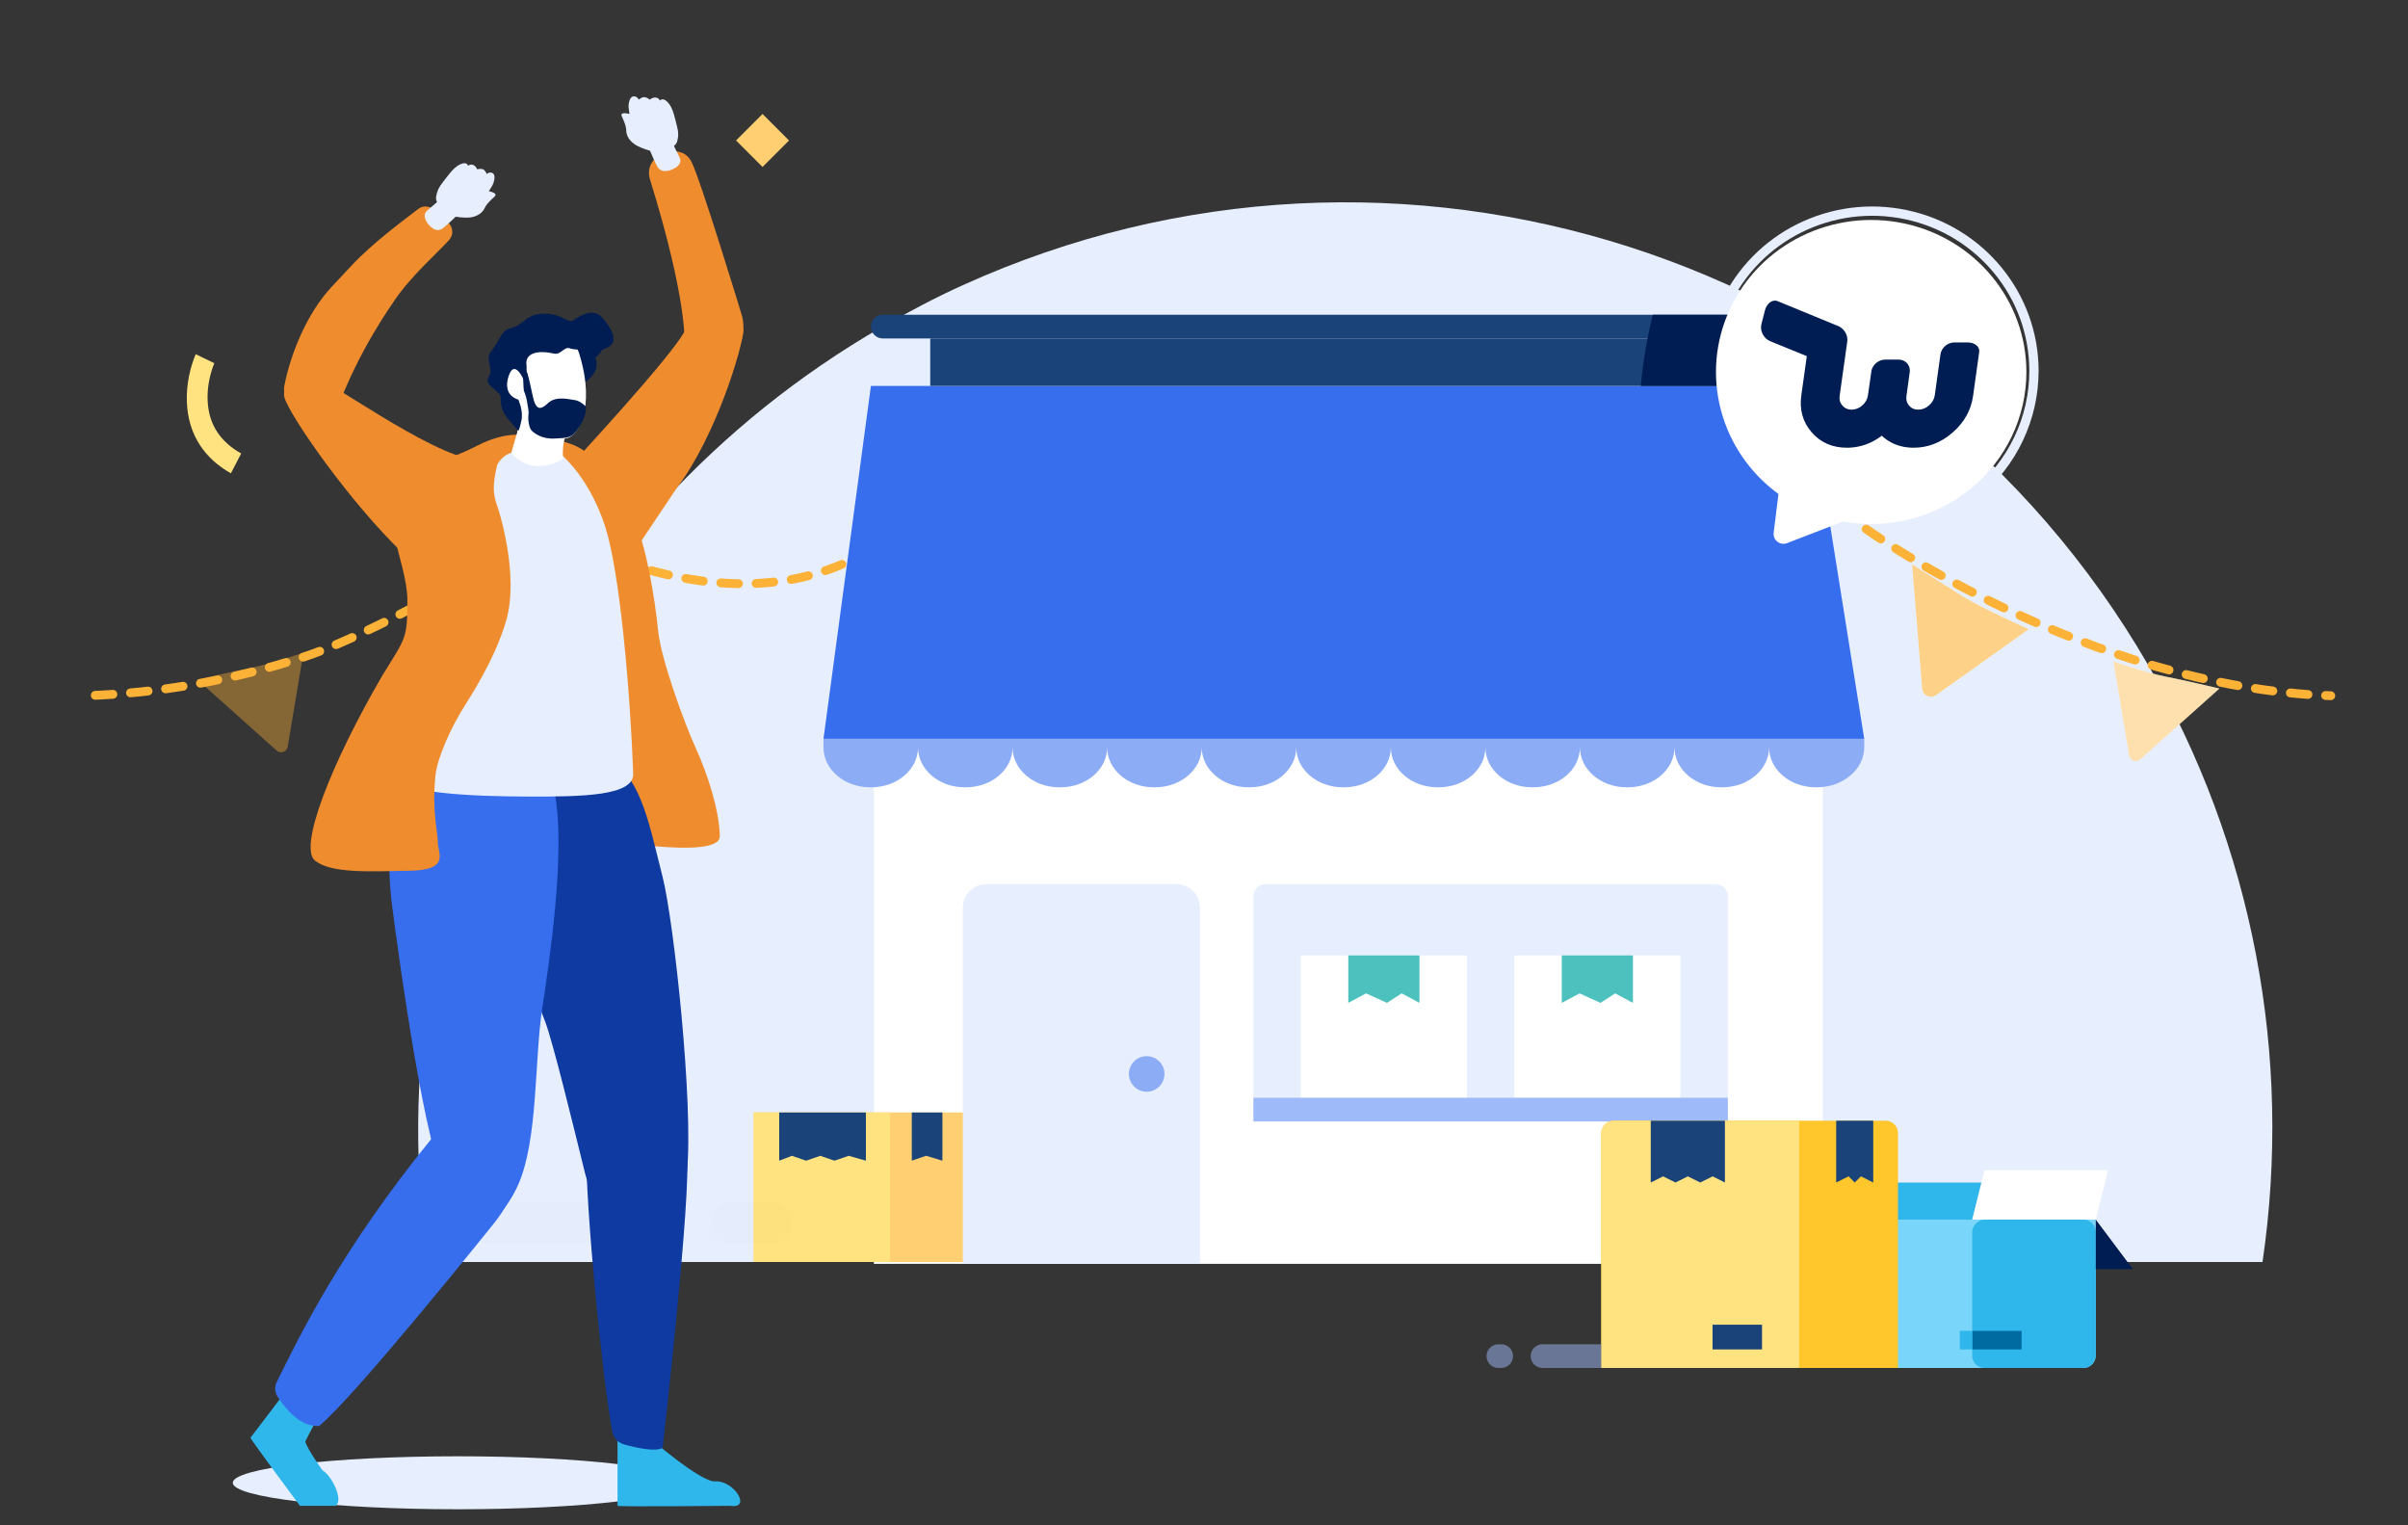 <svg width="300" height="190" viewBox="0 0 300 190" fill="none" xmlns="http://www.w3.org/2000/svg">
<rect x="0" y="0" width="300" height="190" fill="#333333" stroke="none"/>
<rect width="300" height="190" fill="#D8D8D8" fill-opacity="0.01"/>
<mask id="mask0" mask-type="alpha" maskUnits="userSpaceOnUse" x="0" y="0" width="300" height="190">
<rect width="300" height="190" fill="white"/>
</mask>
<g mask="url(#mask0)">
<path d="M57.05 188C72.542 188 85.1 186.523 85.1 184.7C85.1 182.877 72.542 181.4 57.05 181.4C41.558 181.4 29 182.877 29 184.7C29 186.523 41.558 188 57.05 188Z" fill="#E7EEFD"/>
<path d="M267.631 82.847C280.656 105.354 285.647 131.566 281.875 157.2L53.285 157.2C46.608 111.03 68.513 64.602 109.854 40.738C113.189 38.851 116.523 37.068 119.963 35.517C174.037 11.017 237.879 31.479 267.631 82.847Z" fill="#E7EEFD"/>
<path d="M232.5 65.9C232.5 65.9 259.752 85.562 290.378 86.662" stroke="#FCB237" stroke-width="1.1" stroke-linecap="round" stroke-dasharray="2.2"/>
<path fill-rule="evenodd" clip-rule="evenodd" d="M276.5 85.769L266.629 94.596C266.142 95.032 265.366 94.759 265.258 94.115L263.3 82.4C263.3 82.4 267.457 83.829 269.747 84.269C272.037 84.708 276.5 85.769 276.5 85.769Z" fill="white"/>
<path fill-rule="evenodd" clip-rule="evenodd" d="M276.5 85.769L266.629 94.596C266.142 95.032 265.366 94.759 265.258 94.115L263.3 82.4C263.3 82.4 267.457 83.829 269.747 84.269C272.037 84.708 276.5 85.769 276.5 85.769Z" fill="#FCB237" fill-opacity="0.4"/>
<path fill-rule="evenodd" clip-rule="evenodd" d="M252.75 78.371L241.208 86.581C240.513 87.076 239.544 86.624 239.475 85.773L238.218 70.3C238.218 70.3 242.186 72.827 244.646 74.352C247.107 75.876 252.75 78.371 252.75 78.371Z" fill="white"/>
<path fill-rule="evenodd" clip-rule="evenodd" d="M252.75 78.371L241.208 86.581C240.513 87.076 239.544 86.624 239.475 85.773L238.218 70.3C238.218 70.3 242.186 72.827 244.646 74.352C247.107 75.876 252.75 78.371 252.75 78.371Z" fill="#FCB237" fill-opacity="0.6"/>
<path d="M104.881 70.3C87.75 77.637 68.6 65.9 68.6 65.9C68.6 65.9 48.473 78.344 37.909 81.813C29.08 84.711 20.018 86.328 10.722 86.662" stroke="#FCB237" stroke-width="1.1" stroke-linecap="round" stroke-dasharray="2.2"/>
<path fill-rule="evenodd" clip-rule="evenodd" d="M24.6 84.669L34.471 93.496C34.958 93.932 35.734 93.659 35.842 93.014L37.8 81.3C37.8 81.3 33.643 82.729 31.353 83.168C29.063 83.608 24.6 84.669 24.6 84.669Z" fill="#FCB237" fill-opacity="0.4"/>
<path fill-rule="evenodd" clip-rule="evenodd" d="M95 14.2L98.3 17.5L95 20.8L91.7 17.5L95 14.2Z" fill="#FFCF71"/>
</g>
<path d="M108.873 92.029H227.082V157.43H108.873V92.029Z" fill="white"/>
<path d="M93.9 138.574H120.497V157.2H93.9V138.574Z" fill="#FFCF71"/>
<path d="M93.9 138.574H110.893V157.2H93.9V138.574Z" fill="#FFE380"/>
<path d="M97.077 138.574H107.878V144.579L105.736 143.974L103.958 144.579L102.194 143.974L100.43 144.579L98.666 143.974L97.077 144.579V138.574Z" fill="#1A4379"/>
<path d="M113.597 138.574H117.409V144.579L115.372 143.967L113.597 144.579V138.574Z" fill="#1A4379"/>
<path d="M119.955 113.075C119.955 111.449 121.274 110.13 122.9 110.13H146.562C148.189 110.13 149.507 111.449 149.507 113.075V157.43H119.955V113.075Z" fill="#E7EEFD"/>
<path fill-rule="evenodd" clip-rule="evenodd" d="M142.858 135.989C144.082 135.989 145.075 134.996 145.075 133.772C145.075 132.548 144.082 131.556 142.858 131.556C141.634 131.556 140.642 132.548 140.642 133.772C140.642 134.996 141.634 135.989 142.858 135.989Z" fill="#8CACF6"/>
<path d="M156.157 111.624C156.157 110.808 156.818 110.146 157.634 110.146H213.784C214.6 110.146 215.261 110.808 215.261 111.624V139.699H156.157V111.624Z" fill="#E7EEFD"/>
<path d="M188.664 119.012H209.351V136.743H188.664V119.012Z" fill="white"/>
<path d="M194.575 119.012H203.44V124.922L201.224 123.74L199.393 124.922L196.791 123.74L194.575 124.922V119.012Z" fill="#4CC1BE"/>
<path d="M162.067 119.012H182.754V136.743H162.067V119.012Z" fill="white"/>
<path d="M167.978 119.012H176.843V124.922L174.627 123.74L172.796 124.922L170.194 123.74L167.978 124.922V119.012Z" fill="#4CC1BE"/>
<path d="M108.504 48.07H225.235L232.254 92.029H102.593L108.504 48.07Z" fill="#376EEE"/>
<path d="M115.892 42.16H218.586V48.071H115.892L115.892 42.16Z" fill="#1A4379"/>
<path d="M108.504 40.683C108.504 39.867 109.165 39.205 109.981 39.205H224.496C225.312 39.205 225.974 39.867 225.974 40.683C225.974 41.499 225.312 42.16 224.496 42.16H109.981C109.165 42.16 108.504 41.499 108.504 40.683Z" fill="#1A4379"/>
<path fill-rule="evenodd" clip-rule="evenodd" d="M204.417 48.071C204.687 45.083 205.186 42.11 205.925 39.205L218.586 39.205V48.071H204.417Z" fill="#001D53"/>
<path d="M220.398 93.11C220.389 95.845 217.803 98.06 214.61 98.068H214.4C211.208 98.06 208.624 95.844 208.618 93.11C208.608 95.845 206.022 98.06 202.83 98.068H202.619C199.428 98.06 196.844 95.844 196.837 93.11C196.828 95.845 194.242 98.06 191.049 98.068H190.839C187.647 98.06 185.063 95.844 185.057 93.11C185.047 95.845 182.461 98.06 179.269 98.068H179.058C175.867 98.06 173.283 95.844 173.276 93.11C173.267 95.845 170.681 98.06 167.488 98.068H167.278C164.086 98.06 161.502 95.844 161.496 93.11C161.486 95.845 158.9 98.06 155.708 98.068H155.497C152.306 98.06 149.722 95.844 149.715 93.11C149.706 95.845 147.12 98.06 143.927 98.068H143.717C140.525 98.06 137.941 95.844 137.935 93.11C137.925 95.845 135.339 98.06 132.147 98.068H131.936C128.745 98.06 126.161 95.844 126.154 93.11C126.145 95.845 123.559 98.06 120.366 98.068H120.156C116.964 98.06 114.38 95.844 114.374 93.11C114.364 95.845 111.778 98.06 108.586 98.068H108.375C105.184 98.06 102.6 95.844 102.593 93.11V92.029H232.254V93.11C232.244 95.845 229.583 98.06 226.391 98.068H226.18C222.989 98.06 220.405 95.844 220.398 93.11Z" fill="#8CACF6"/>
<path d="M156.157 136.743H215.261V139.698H156.157L156.157 136.743Z" fill="#8CACF6" fill-opacity="0.8"/>
<path d="M252.458 46.34C252.457 51.965 249.903 57.298 245.489 60.895C241.075 64.493 235.256 65.982 229.61 64.961L222.638 67.655C221.771 67.99 220.859 67.279 220.973 66.356L221.569 61.532C214.271 56.206 211.752 46.616 215.52 38.502C219.288 30.387 228.322 25.944 237.216 27.831C246.11 29.719 252.457 37.426 252.458 46.34Z" fill="white"/>
<path d="M219.451 40.358L219.415 40.542C219.303 41.345 219.777 42.191 220.54 42.5L225.101 44.363L224.418 49.231C224.166 51.023 224.596 52.571 225.707 53.849C226.817 55.128 228.287 55.77 230.096 55.77L230.477 55.76C231.864 55.688 233.148 55.221 234.324 54.361L234.435 54.275L234.246 54.095C235.352 55.21 236.742 55.77 238.396 55.77C240.194 55.77 241.821 55.137 243.267 53.878C244.713 52.62 245.566 51.094 245.816 49.313L246.578 43.842C246.673 43.16 245.993 42.654 245.141 42.654H243.48C242.638 42.654 241.866 43.32 241.75 44.149L241.044 49.231C240.976 49.713 240.742 50.13 240.334 50.491C239.928 50.851 239.48 51.028 238.979 51.028C238.505 51.028 238.134 50.864 237.846 50.531C237.557 50.198 237.447 49.8 237.515 49.313L237.941 46.228C237.961 45.407 237.353 44.795 236.548 44.795H234.859C234.083 44.795 233.359 45.364 233.165 46.114L232.718 49.23C232.649 49.729 232.415 50.149 232.01 50.502C231.604 50.855 231.164 51.028 230.679 51.028C230.205 51.028 229.831 50.861 229.534 50.519C229.238 50.177 229.124 49.783 229.19 49.313L230.137 42.57C230.255 41.792 229.799 40.976 229.073 40.64L221.469 37.514C220.801 37.245 220.108 37.798 219.886 38.661L219.451 40.358Z" fill="#001D53"/>
<path d="M85.005 152.284C85.005 150.858 83.849 149.702 82.423 149.702H60.047V154.865H82.423C83.849 154.865 85.005 153.71 85.005 152.284Z" fill="#001D53" fill-opacity="0.01"/>
<rect x="88.448" y="149.702" width="10.328" height="5.164" rx="2.582" fill="#001D53" fill-opacity="0.01"/>
<path fill-rule="evenodd" clip-rule="evenodd" d="M36.414 172.249C36.42 172.124 37.576 173.264 38.394 174.087H40.975C40.975 174.087 37.975 179.463 38.037 179.63C38.446 180.728 40.178 183.158 40.178 183.158C41.245 183.7 42.88 186.86 41.81 187.57C40.366 187.57 39.65 187.57 37.371 187.57C37.371 187.57 31.369 179.503 31.2 179.1L36.414 172.249Z" fill="#2FB7EC"/>
<path fill-rule="evenodd" clip-rule="evenodd" d="M72.868 56.241C72.868 56.241 77.177 60.129 79.514 66.037C80.494 68.515 81.576 74.282 81.989 78.543C82.327 82.035 85.222 89.992 86.712 93.261C88.201 96.53 89.628 101.015 89.675 104.158C89.722 107.301 73.528 104.31 73.528 104.31C73.528 104.31 65.683 103.971 64.803 100.929C63.923 97.887 67.965 54.632 67.965 54.632C67.965 54.632 71.127 54.839 72.868 56.241Z" fill="#EF8D2E"/>
<path fill-rule="evenodd" clip-rule="evenodd" d="M76.933 178.141C76.875 178.034 78.314 178.362 79.439 178.633L80.737 178.953C80.737 178.953 87.272 184.648 89.095 184.526C91.43 184.371 93.726 188 90.951 187.57C90.951 187.57 77.118 187.713 76.933 187.57V178.141Z" fill="#2FB7EC"/>
<path fill-rule="evenodd" clip-rule="evenodd" d="M39.76 177.622C44.175 174.034 61.399 152.561 61.399 152.561C64.686 148.499 64.909 145.214 62.893 143.6L62.218 143.06C60.203 141.446 54.157 141.351 54.141 141.37C42.359 155.772 37.178 166.722 34.486 172.128C34.194 172.714 34.225 173.409 34.576 173.962C35.462 175.354 37.363 177.786 39.76 177.622Z" fill="#376EEE"/>
<path fill-rule="evenodd" clip-rule="evenodd" d="M82.538 109.181C80.901 102.746 80.007 97.621 76.435 94.815L56.64 97.866C54.737 106.088 62.441 112.673 67.949 127.338C68.897 129.862 71.447 140.283 72.862 146.044C74.243 151.669 79.154 153.31 81.496 152.405C85.367 150.908 85.511 146.704 85.59 145.895C86.409 137.515 83.967 114.796 82.538 109.181Z" fill="#0E3AA1"/>
<path fill-rule="evenodd" clip-rule="evenodd" d="M85.557 143.666L73.01 142.838C72.987 150.761 75.007 171.479 76.285 178.316C76.43 179.091 76.991 179.714 77.739 179.923C79.214 180.333 81.647 180.883 82.554 180.35C82.554 180.35 86.221 148.28 85.557 143.666Z" fill="#0E3AA1"/>
<path fill-rule="evenodd" clip-rule="evenodd" d="M69.082 98.603C67.797 92.055 45.241 85.426 48.904 113.26C49.745 119.652 53.019 143.732 55.786 148.043C56.881 149.748 62.006 151.701 62.465 151.035C62.878 150.437 63.799 149.317 64.583 147.519C67.036 141.902 66.575 132.133 67.543 125.68C68.348 120.323 70.56 106.137 69.082 98.603Z" fill="#376EEE"/>
<path fill-rule="evenodd" clip-rule="evenodd" d="M63.355 71.977L62.59 72.758C60.31 75.089 56.028 74.606 53.027 71.679L50.438 69.154L50.398 69.111C43.498 62.516 36.096 51.788 35.434 49.509C35.073 48.265 36.894 46.003 38.148 46.335C40.445 46.943 53.331 56.529 59.238 57.319L61.857 62.734C64.858 65.66 65.635 69.646 63.355 71.977Z" fill="#EF8D2E"/>
<path fill-rule="evenodd" clip-rule="evenodd" d="M69.089 60.12C69.089 60.12 76.782 71.743 78.896 68.879L84.323 60.776L84.352 60.734C89.244 54.269 92.528 43.228 92.616 41.112C92.663 39.957 87.397 37.891 85.245 41.366C83.392 44.658 72.287 56.722 69.089 60.12Z" fill="#EF8D2E"/>
<path fill-rule="evenodd" clip-rule="evenodd" d="M67.002 59.32C65.832 59.105 64.712 58.456 63.697 57.573L63.77 58.602L66.087 62.963L68.108 59.396C67.751 59.408 67.385 59.39 67.002 59.32Z" fill="#B577A1"/>
<path fill-rule="evenodd" clip-rule="evenodd" d="M83.484 18.968L82.351 19.348C81.187 19.737 80.582 21.06 80.969 22.309C85.654 37.425 85.28 42.687 85.28 42.687C86.538 52.651 94.157 44.05 92.336 38.999C92.336 38.999 87.282 22.372 86.134 20.123C85.619 19.111 84.498 18.628 83.484 18.968Z" fill="#EF8D2E"/>
<path fill-rule="evenodd" clip-rule="evenodd" d="M55.825 27.725C56.463 28.283 56.522 29.259 55.955 29.89C54.493 31.516 51.259 34.316 49.154 37.41C47.526 39.802 43.269 46.065 40.584 55.123L36.006 50.067C35.509 49.517 35.287 48.764 35.43 48.034C36.2 44.1 38.217 39.048 41.319 35.731L43.596 33.296L43.63 33.262C46.423 30.232 50.305 27.429 52.106 26.028C52.656 25.6 53.425 25.621 53.949 26.08L55.825 27.725Z" fill="#EF8D2E"/>
<path fill-rule="evenodd" clip-rule="evenodd" d="M68.2 55.613C69.213 55.619 73.242 58.96 75.386 65.556C77.226 71.22 78.511 86.047 78.89 96.371C78.991 99.106 72.752 99.254 65.757 99.222C59.189 99.192 49.101 98.895 48.999 96.422C48.791 91.383 53.487 71.611 54.256 67.377C58.951 57.071 63.016 56.18 63.447 56.015L68.2 55.613Z" fill="#E7EEFD"/>
<path fill-rule="evenodd" clip-rule="evenodd" d="M64.691 55.168L65.167 54.187C65.167 54.187 62.849 53.773 59.526 55.478C57.29 56.625 54.882 57.496 54.294 57.704C52.531 57.85 50.662 58.108 49.966 58.664C46.473 62.608 50.755 69.913 50.755 74.754C50.755 79.595 50.549 79.416 47.673 84.078C41.097 95.374 37.194 105.593 39.249 107.207C41.303 108.821 46.029 108.552 51.063 108.462C56.097 108.373 54.556 106.311 54.556 104.966C54.556 103.621 53.797 101.088 54.248 96.628C54.465 94.484 56.065 90.76 58.044 87.664C61.214 82.704 62.482 79.298 63.054 77.331C64.758 71.476 62.032 63.279 62.032 63.279C61.433 61.683 61.315 60.576 61.917 58.01C62.007 57.625 62.772 56.607 63.697 56.417" fill="#EF8D2E"/>
<path fill-rule="evenodd" clip-rule="evenodd" d="M70.151 57.161C70.151 57.161 66.467 59.619 63.697 56.417L64.447 53.817L64.505 51.202L71.049 53.356C71.049 53.356 69.926 54.33 70.151 57.161Z" fill="white"/>
<path fill-rule="evenodd" clip-rule="evenodd" d="M56.77 26.995C56.77 26.995 55.229 28.505 54.946 28.566C54.851 28.586 54.234 28.998 53.363 27.937C53.035 27.539 52.79 26.999 52.98 26.532C53.095 26.251 53.929 25.652 54.443 25.182C54.31 24.859 54.298 24.668 54.344 24.434C54.477 23.762 54.627 23.386 55.212 22.643C55.798 21.901 56.513 20.822 57.365 20.454C58.217 20.086 58.31 20.657 58.31 20.657C58.31 20.657 58.581 20.398 58.954 20.548C59.327 20.698 59.441 21.092 59.441 21.092C59.441 21.092 59.894 20.956 60.196 21.1C60.499 21.245 60.631 21.666 60.631 21.666C60.631 21.666 61.078 21.304 61.442 21.616C61.806 21.927 61.481 22.871 61.334 23.115C61.187 23.359 60.901 23.82 60.901 23.82C60.901 23.82 61.851 23.976 61.725 24.341C61.66 24.529 60.747 25.139 60.377 25.928C59.949 26.838 58.908 27.055 58.556 27.088C57.735 27.164 56.77 26.995 56.77 26.995Z" fill="#E7EEFD"/>
<path fill-rule="evenodd" clip-rule="evenodd" d="M80.986 18.779C80.986 18.779 81.803 20.776 82.045 20.952C82.127 21.011 82.535 21.64 83.813 21.08C84.292 20.87 84.755 20.499 84.773 20.006C84.785 19.708 84.249 18.82 83.963 18.183C84.226 17.956 84.319 17.792 84.375 17.566C84.535 16.916 84.553 16.519 84.314 15.611C84.076 14.704 83.858 13.444 83.207 12.751C82.557 12.06 82.225 12.523 82.225 12.523C82.225 12.523 82.08 12.178 81.662 12.149C81.244 12.121 80.968 12.419 80.968 12.419C80.968 12.419 80.598 12.103 80.249 12.101C79.901 12.098 79.597 12.412 79.597 12.412C79.597 12.412 79.327 11.9 78.85 12.018C78.372 12.136 78.279 13.108 78.314 13.387C78.349 13.665 78.424 14.196 78.424 14.196C78.424 14.196 77.458 13.924 77.422 14.3C77.403 14.495 78.007 15.426 78.023 16.282C78.041 17.27 78.935 17.91 79.254 18.091C80 18.512 80.986 18.779 80.986 18.779Z" fill="#E7EEFD"/>
<path fill-rule="evenodd" clip-rule="evenodd" d="M72.689 47.772C72.689 47.772 73.756 47.064 74.151 46.213C74.547 45.362 74.18 44.509 74.18 44.509C74.18 44.509 75.481 43.75 74.745 42.785C74.009 41.82 69.579 41.893 69.579 41.893L72.689 47.772Z" fill="#001D53"/>
<path fill-rule="evenodd" clip-rule="evenodd" d="M72.187 44.123C74.278 51.016 71.856 54.259 70.749 54.547C68.418 55.153 64.145 52.43 63.105 49.483C62.065 46.538 63.185 43.452 65.606 42.592C68.027 41.731 71.279 41.134 72.187 44.123Z" fill="white"/>
<path fill-rule="evenodd" clip-rule="evenodd" d="M75.455 40.075C74.827 39.249 73.969 38.123 71.441 39.883C70.831 40.309 70.158 39.238 68.309 39.095C65.452 38.875 65.369 40.514 63.616 40.887C62.424 41.14 62.471 42.127 61.184 43.768C60.354 44.825 61.56 45.849 60.91 46.88C60.149 48.085 62.459 48.648 62.39 49.554C62.226 51.717 63.995 52.734 64.495 53.613C64.643 53.873 64.862 52.782 64.936 52.492C65.269 51.188 64.563 49.832 64.581 49.776C64.015 49.623 62.69 48.978 63.362 46.867C64.086 44.593 65.254 47.328 65.254 47.328C65.254 47.328 65.706 46.254 65.594 45.502C65.367 43.978 66.969 43.578 69.003 44.045C69.883 44.247 70.273 43.143 70.976 43.384C72.136 43.782 73.284 43.21 73.998 43.823C74.379 44.151 75.006 43.531 75.452 43.376C77.006 42.834 76.511 41.462 75.455 40.075Z" fill="#001D53"/>
<path fill-rule="evenodd" clip-rule="evenodd" d="M73.01 50.661C73.01 50.661 72.292 49.92 71.647 49.845C71.001 49.772 69.279 49.252 68.275 50.216C67.27 51.18 66.911 50.809 66.624 50.216C66.337 49.623 65.835 46.213 65.405 45.842C64.974 45.471 65.261 48.66 65.261 48.66C65.261 48.66 65.584 49.401 65.656 49.994C65.727 50.587 65.907 51.069 65.835 51.699C65.763 52.329 65.907 53.293 66.23 53.627C66.552 53.96 67.485 54.702 69.063 54.627C70.642 54.554 71.144 54.554 71.79 53.701C72.436 52.848 73.01 51.922 73.01 50.661Z" fill="#001D53"/>
<path d="M24.381 44.119C24.334 44.222 24.264 44.393 24.179 44.625C23.503 46.461 23.104 48.633 23.34 50.896C23.69 54.243 25.414 57.06 28.766 58.96L30.045 56.488C27.423 55.002 26.168 52.953 25.909 50.472C25.727 48.732 26.047 46.993 26.577 45.553C26.638 45.389 26.681 45.282 26.7 45.24L24.381 44.119Z" fill="#FFE380"/>
<path d="M214.9 37.966C218.827 29.439 228.243 24.77 237.513 26.753C246.783 28.736 253.399 36.836 253.4 46.204C253.398 52.115 250.737 57.719 246.136 61.5" stroke="#E7EEFD" stroke-width="1.156"/>
<path d="M236.46 153.46H251.86L250.32 147.3H234.92L236.46 153.46Z" fill="#2FB7EC"/>
<path d="M261.1 151.92H231.84C230.989 151.92 230.3 152.61 230.3 153.46V168.86C230.3 169.711 230.989 170.4 231.84 170.4H259.56C260.411 170.4 261.1 169.711 261.1 168.86V151.92Z" fill="#79D6FA"/>
<rect width="15.4" height="18.48" rx="1.54" transform="matrix(-1 0 0 1 261.1 151.92)" fill="#2FB7EC"/>
<path d="M261.1 151.92H245.7L247.24 145.76H262.64L261.1 151.92Z" fill="white"/>
<path d="M261.1 151.92V158.08H265.72L261.1 151.92Z" fill="#001D53"/>
<rect width="6.16" height="2.31" transform="matrix(-1 0 0 1 251.86 165.78)" fill="#006BA0"/>
<rect width="1.54" height="2.31" transform="matrix(-1 0 0 1 245.7 165.78)" fill="#2FB7EC"/>
<path d="M199.5 141.14C199.5 140.29 200.189 139.6 201.04 139.6H234.92C235.771 139.6 236.46 140.29 236.46 141.14V170.4H199.5V141.14Z" fill="#FFC72C"/>
<path d="M199.5 141.14C199.5 140.29 200.189 139.6 201.04 139.6H224.14V170.4H199.5V141.14Z" fill="#FFE380"/>
<rect x="213.36" y="165.01" width="6.16" height="3.08" fill="#1A4379"/>
<path d="M205.66 139.6H214.9V147.3L213.372 146.53L211.82 147.3L210.28 146.53L208.74 147.3L207.2 146.53L205.66 147.3V139.6Z" fill="#1A4379"/>
<path d="M233.38 139.6V147.3L231.84 146.53L231.07 147.3L230.3 146.53L228.76 147.3V139.6H233.38Z" fill="#1A4379"/>
<path d="M190.7 168.922C190.7 168.106 191.362 167.445 192.178 167.445H199.5V170.4H192.178C191.362 170.4 190.7 169.738 190.7 168.922Z" fill="#9EB9F7" fill-opacity="0.5"/>
<path d="M185.2 168.922C185.2 168.106 185.862 167.445 186.678 167.445H187.022C187.838 167.445 188.5 168.106 188.5 168.922C188.5 169.738 187.838 170.4 187.022 170.4H186.678C185.861 170.4 185.2 169.738 185.2 168.922Z" fill="#9EB9F7" fill-opacity="0.5"/>
</svg>

